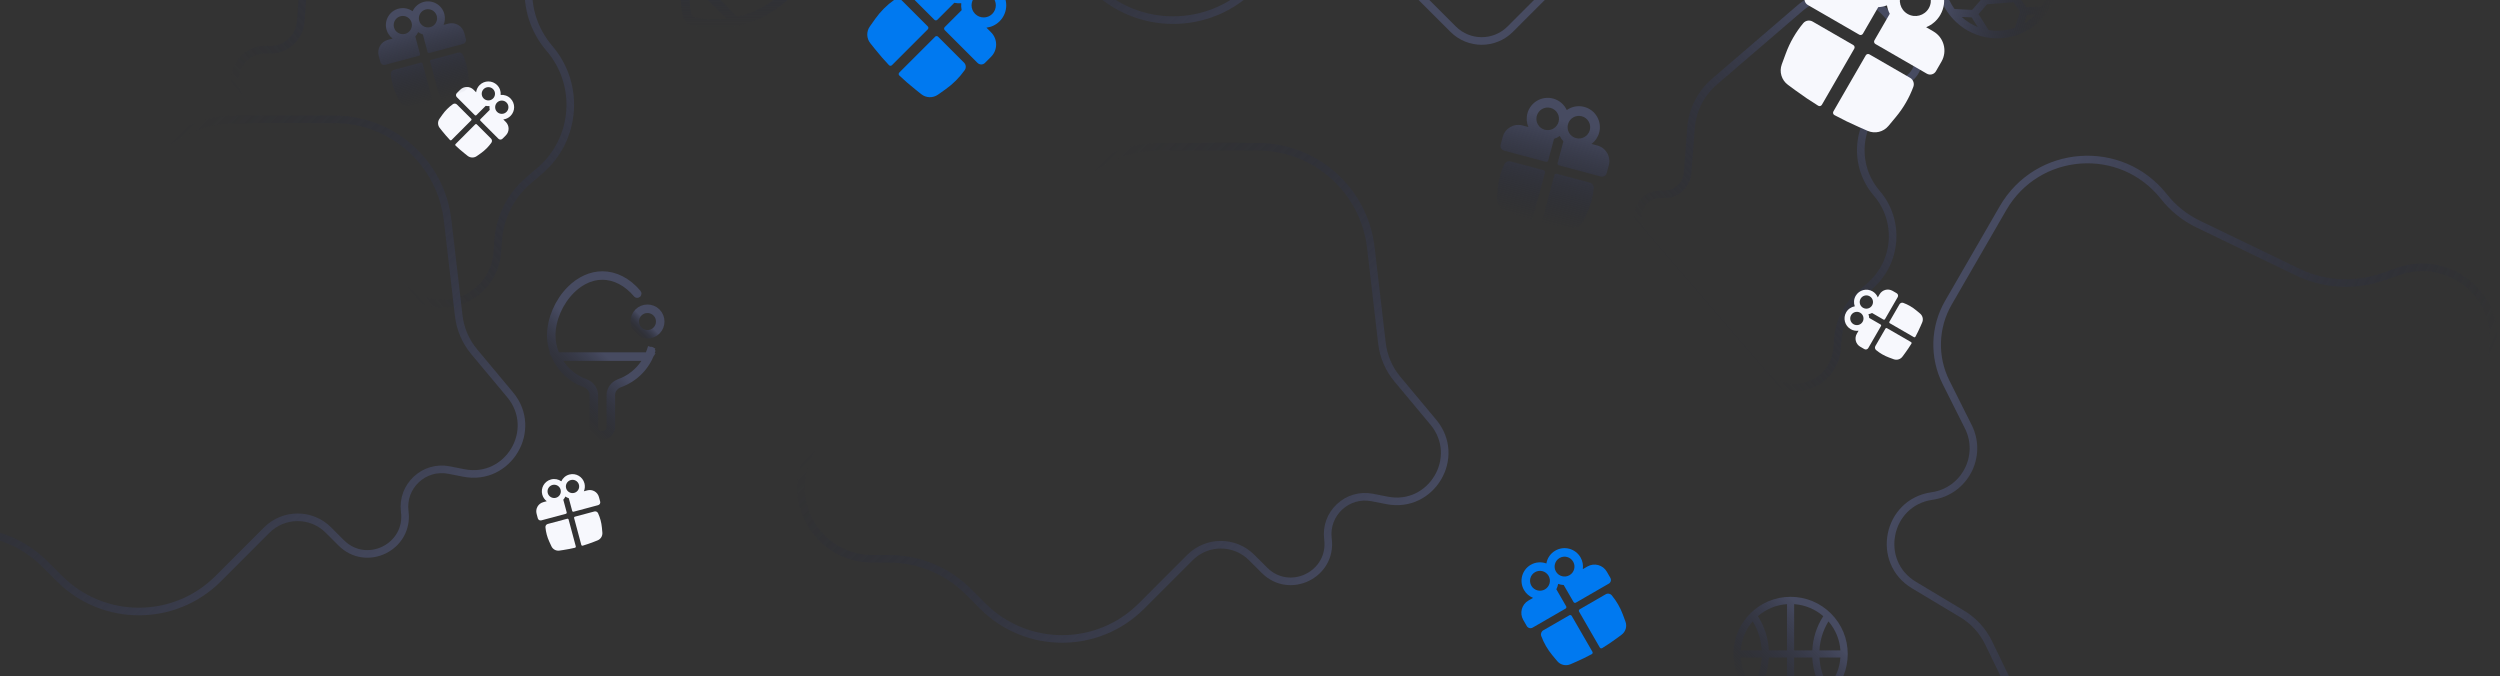 <svg width="329" height="89" viewBox="0 0 329 89" fill="none" xmlns="http://www.w3.org/2000/svg">
<rect x="0" y="0" width="329" height="89" fill="#333333" stroke="none"/>
<g clip-path="url(#clip0_1_8446)">
<path d="M73.512 -9.73L78.08 -13.655C79.797 -15.131 79.993 -17.72 78.517 -19.438L74.175 -24.492C70.301 -29.001 63.505 -29.516 58.996 -25.641L44.233 -12.957C41.861 -10.919 40.397 -8.023 40.16 -4.905L39.575 2.828C39.407 5.049 37.469 6.714 35.248 6.546C31.664 6.274 29.541 10.471 31.884 13.197L52.714 37.44C55.323 40.477 59.899 40.823 62.936 38.214C64.394 36.961 65.295 35.181 65.44 33.263L65.569 31.559C65.797 28.551 67.21 25.756 69.498 23.79L71.076 22.435C75.853 18.33 76.398 11.13 72.294 6.352C68.189 1.575 68.734 -5.626 73.512 -9.73Z" stroke="url(#paint0_linear_1_8446)"/>
<path d="M247.901 13.192L251.376 10.206C252.682 9.084 252.831 7.114 251.709 5.808L248.406 1.964C245.459 -1.466 240.29 -1.857 236.86 1.089L225.632 10.738C223.828 12.287 222.714 14.49 222.534 16.862L222.089 22.744C221.961 24.433 220.487 25.699 218.797 25.571C216.072 25.365 214.457 28.557 216.238 30.631L232.082 49.07C234.067 51.38 237.548 51.643 239.857 49.659C240.966 48.706 241.651 47.351 241.762 45.893L241.86 44.597C242.033 42.309 243.108 40.183 244.849 38.688L246.049 37.657C249.682 34.535 250.097 29.058 246.975 25.424C243.853 21.791 244.268 16.314 247.901 13.192Z" stroke="url(#paint1_linear_1_8446)"/>
<path d="M185.717 -1.678L191.234 3.838C193.308 5.912 196.671 5.912 198.745 3.838L204.848 -2.265C210.293 -7.71 210.293 -16.538 204.848 -21.983L186.942 -39.889C184.129 -42.702 180.313 -44.283 176.335 -44.283L166.178 -44.283C163.292 -44.283 160.953 -46.622 160.953 -49.508C160.953 -54.163 155.325 -56.494 152.033 -53.203L122.758 -23.927C119.091 -20.261 119.091 -14.316 122.758 -10.649C124.519 -8.888 126.907 -7.899 129.397 -7.899H131.611C135.519 -7.899 139.266 -6.346 142.03 -3.583L143.934 -1.678C149.703 4.091 159.057 4.091 164.826 -1.678C170.595 -7.447 179.948 -7.447 185.717 -1.678Z" stroke="url(#paint2_linear_1_8446)"/>
<path d="M43.219 69.754L44.903 71.438C48.225 74.76 53.87 71.982 53.264 67.323C52.83 63.987 55.796 61.209 59.096 61.859L61.035 62.241C66.899 63.396 70.96 56.542 67.132 51.953L62.392 46.273C61.275 44.934 60.573 43.298 60.371 41.566L58.905 28.968C58.025 21.406 51.619 15.703 44.005 15.703L31.061 15.703C27.082 15.703 23.267 17.283 20.454 20.096L-13.348 53.898C-17.014 57.564 -17.014 63.509 -13.348 67.176C-11.587 68.937 -9.198 69.926 -6.708 69.926H-4.494C-0.587 69.926 3.161 71.479 5.924 74.242L7.829 76.147C13.598 81.916 22.952 81.916 28.721 76.147L35.113 69.754C37.352 67.516 40.981 67.516 43.219 69.754Z" stroke="url(#paint3_linear_1_8446)"/>
<path d="M164.716 73.365L166.399 75.048C169.721 78.37 175.366 75.593 174.76 70.933C174.326 67.598 177.292 64.82 180.592 65.47L182.531 65.852C188.395 67.006 192.457 60.153 188.628 55.564L183.888 49.883C182.771 48.544 182.069 46.908 181.867 45.176L180.401 32.579C179.521 25.016 173.115 19.313 165.501 19.313L152.557 19.313C148.579 19.313 144.763 20.893 141.95 23.706L108.149 57.508C104.482 61.175 104.482 67.12 108.149 70.787C109.909 72.547 112.298 73.537 114.788 73.537H117.002C120.909 73.537 124.657 75.089 127.42 77.852L129.325 79.757C135.094 85.526 144.448 85.526 150.217 79.757L156.609 73.365C158.848 71.126 162.477 71.126 164.716 73.365Z" stroke="url(#paint4_linear_1_8446)"/>
<path d="M263.592 27.403L256.408 39.839C254.549 43.056 254.433 46.993 256.099 50.314L259.028 56.152C260.973 60.027 258.544 64.667 254.252 65.277C248.335 66.118 246.758 73.928 251.885 76.999L258.232 80.801C259.728 81.697 260.93 83.01 261.691 84.579L267.226 95.99C270.548 102.84 278.476 106.115 285.664 103.606L297.886 99.342C301.642 98.031 304.723 95.282 306.453 91.699L327.23 48.648C329.484 43.978 327.526 38.365 322.855 36.111C320.613 35.028 318.032 34.881 315.681 35.702L313.59 36.431C309.901 37.718 305.851 37.488 302.332 35.789L289.265 29.483C287.512 28.637 285.975 27.403 284.77 25.875C279.154 18.757 268.127 19.552 263.592 27.403Z" stroke="url(#paint5_linear_1_8446)"/>
<g clip-path="url(#clip1_1_8446)">
<path d="M107.846 -13.27C107.704 -13.93 107.163 -14.464 106.5 -14.599C104.57 -14.988 102.624 -14.945 100.761 -14.548C100.732 -14.541 100.703 -14.54 100.675 -14.528C98.075 -13.958 95.647 -12.679 93.703 -10.733C91.758 -8.788 90.479 -6.358 89.908 -3.759C89.897 -3.731 89.894 -3.701 89.887 -3.672C89.491 -1.808 89.448 0.138 89.836 2.067C89.97 2.73 90.504 3.271 91.167 3.412C92.151 3.622 93.14 3.726 94.121 3.726C97.804 3.726 101.365 2.276 104.037 -0.396C105.982 -2.341 107.255 -4.764 107.816 -7.357C107.853 -7.437 107.874 -7.521 107.874 -7.608C108.238 -9.449 108.252 -11.368 107.846 -13.27ZM91.409 2.275C91.197 2.229 91.019 2.05 90.976 1.838C90.696 0.448 90.672 -0.949 90.839 -2.313L95.605 2.455C94.225 2.615 92.811 2.576 91.409 2.275ZM103.216 -1.218C101.476 0.523 99.317 1.676 97.005 2.211L91.089 -3.706C91.634 -6.019 92.789 -8.175 94.525 -9.911C96.26 -11.645 98.411 -12.81 100.718 -13.355L106.641 -7.431C106.106 -5.118 104.956 -2.959 103.216 -1.218ZM106.885 -8.831L102.109 -13.608C102.635 -13.673 103.163 -13.717 103.696 -13.717C104.55 -13.717 105.412 -13.632 106.269 -13.46C106.483 -13.417 106.663 -13.239 106.708 -13.027C107.007 -11.623 107.047 -10.211 106.885 -8.831Z" fill="url(#paint6_linear_1_8446)"/>
</g>
<g clip-path="url(#clip2_1_8446)">
<path d="M243.162 86.063C243.162 84.054 242.38 82.165 240.959 80.744C239.538 79.324 237.65 78.541 235.64 78.541C233.631 78.542 231.742 79.325 230.321 80.746C228.9 82.167 228.117 84.056 228.117 86.065C228.116 88.075 228.899 89.963 230.319 91.384C231.74 92.805 233.629 93.587 235.638 93.587C237.648 93.587 239.537 92.804 240.958 91.383C242.379 89.962 243.162 88.073 243.162 86.063ZM240.624 90.354C239.917 89.195 239.512 87.897 239.436 86.534L242.198 86.534C242.099 87.951 241.552 89.278 240.624 90.354ZM242.199 85.593L239.437 85.594C239.513 84.231 239.918 82.932 240.625 81.773C241.553 82.849 242.1 84.175 242.199 85.593ZM239.941 81.09C239.07 82.442 238.578 83.981 238.496 85.594L236.109 85.594L236.11 79.505C237.533 79.604 238.864 80.155 239.941 81.09ZM235.17 79.505L235.169 85.594L232.782 85.594C232.701 83.981 232.21 82.444 231.339 81.091C232.415 80.156 233.747 79.605 235.17 79.505ZM230.655 81.774C231.361 82.932 231.766 84.231 231.842 85.595L229.08 85.595C229.18 84.177 229.727 82.85 230.655 81.774ZM229.08 86.535L231.842 86.535C231.766 87.898 231.361 89.196 230.654 90.355C229.726 89.28 229.179 87.953 229.08 86.535ZM231.337 91.039C232.209 89.686 232.701 88.148 232.782 86.535L235.169 86.534L235.168 92.624C233.746 92.524 232.414 91.974 231.337 91.039ZM236.109 92.623L236.109 86.534L238.496 86.534C238.577 88.147 239.068 89.685 239.94 91.038C238.863 91.972 237.531 92.523 236.109 92.623Z" fill="url(#paint7_linear_1_8446)"/>
</g>
<path d="M255.152 -4.981C254.912 -4.087 254.844 -3.189 254.912 -2.315C254.912 -2.31 254.912 -2.306 254.913 -2.301C255.038 -0.719 255.634 0.775 256.596 2.001C256.598 2.002 256.599 2.004 256.601 2.007C257.628 3.312 259.062 4.315 260.786 4.777C265.029 5.914 269.406 3.386 270.543 -0.857C271.68 -5.1 269.153 -9.478 264.91 -10.614C260.666 -11.751 256.289 -9.224 255.152 -4.981ZM261.378 -9.727C262.174 -9.9 263.008 -9.936 263.849 -9.814L262.536 -9.131L261.378 -9.727ZM260.043 -9.294L262.093 -8.238L262.428 -6.531L259.661 -4.296L257.784 -4.799L257.25 -7.063C257.977 -8.044 258.943 -8.809 260.043 -9.294ZM262.998 -5.711L265.677 -3.859L264.828 -0.691L261.587 -0.442L260.372 -3.591L262.998 -5.711ZM256.114 -4.723C256.217 -5.109 256.357 -5.473 256.518 -5.825L256.821 -4.544L255.915 -3.586C255.953 -3.964 256.012 -4.344 256.114 -4.723ZM255.926 -2.146L257.524 -3.839L259.403 -3.335L260.683 -0.018L259.535 1.3L257.22 1.185C256.513 0.214 256.062 -0.933 255.926 -2.146ZM258.156 2.229L259.473 2.294L260.273 3.555C259.475 3.239 258.763 2.784 258.156 2.229ZM265.164 3.652C264.081 4.035 262.897 4.156 261.706 3.958L260.374 1.855L261.498 0.564L264.975 0.297L265.855 1.544L265.164 3.652ZM266.403 3.07L266.771 1.948L267.889 1.893C267.448 2.353 266.946 2.747 266.403 3.07ZM269.811 -2.891C269.809 -2.304 269.74 -1.708 269.581 -1.114C269.389 -0.397 269.089 0.263 268.706 0.856L266.659 0.956L265.759 -0.318L266.67 -3.717L268.047 -4.364L269.811 -2.891ZM269.671 -4.305L268.637 -5.168L268.735 -6.63C269.182 -5.921 269.502 -5.134 269.671 -4.305ZM267.647 -5.277L266.296 -4.641L263.424 -6.625L263.096 -8.298L265.297 -9.444C266.273 -9.079 267.121 -8.506 267.816 -7.796L267.647 -5.277Z" fill="url(#paint8_linear_1_8446)"/>
<g clip-path="url(#clip3_1_8446)">
<path d="M85.686 46.137L85.684 46.136C85.653 46.126 85.619 46.143 85.609 46.175L85.133 46.021L85.609 46.174C85.575 46.279 85.528 46.393 85.493 46.479C85.481 46.507 85.471 46.533 85.462 46.554L85.337 46.869L84.998 46.869L73.546 46.871L73.206 46.871L73.081 46.556C72.784 45.807 72.601 44.996 72.602 44.145L72.602 44.144C72.611 42.027 73.593 39.756 75.16 38.19C75.986 37.363 77.395 36.322 79.269 36.322C80.946 36.314 82.553 37.186 83.815 38.675L83.82 38.682L83.825 38.688C83.829 38.693 83.832 38.695 83.835 38.697C83.839 38.699 83.844 38.7 83.851 38.701C83.865 38.702 83.883 38.697 83.898 38.684L83.899 38.683C83.925 38.661 83.928 38.623 83.907 38.599L83.906 38.598C82.576 37.019 80.921 36.194 79.269 36.202L79.267 36.202C77.811 36.203 76.318 36.861 75.075 38.105C73.483 39.697 72.492 42.021 72.483 44.145C72.483 45.099 72.704 46.021 73.085 46.871L73.1 46.903L73.109 46.937C73.113 46.95 73.115 46.956 73.117 46.959L73.125 46.974L73.134 46.993C73.885 48.583 75.239 49.863 76.966 50.48C77.622 50.708 78.089 51.315 78.088 52.015V52.015L78.081 56.174L78.081 56.174C78.08 56.487 78.202 56.783 78.428 57.009C78.654 57.235 78.95 57.357 79.263 57.357L79.264 57.357C79.916 57.356 80.448 56.824 80.448 56.172C80.448 56.172 80.448 56.171 80.448 56.171L80.443 52.016C80.442 51.314 80.912 50.709 81.569 50.479C83.536 49.774 85.089 48.177 85.724 46.212L85.686 46.137ZM85.686 46.137C85.699 46.141 85.711 46.151 85.72 46.167M85.686 46.137L85.72 46.167M85.72 46.167C85.728 46.182 85.729 46.198 85.724 46.212L85.72 46.167ZM79.264 57.237H79.265C79.849 57.237 80.328 56.754 80.33 56.172L80.33 56.17L80.323 52.014C80.323 52.014 80.323 52.014 80.323 52.013C80.323 51.287 80.799 50.619 81.528 50.364L81.531 50.362C82.897 49.874 84.048 48.943 84.831 47.764L85.347 46.987L84.414 46.987L74.124 46.989L73.195 46.989L73.707 47.764C74.48 48.934 75.616 49.87 77.005 50.365L77.005 50.365L77.008 50.367C77.735 50.621 78.21 51.289 78.209 52.014C78.209 52.014 78.209 52.014 78.209 52.014L78.201 56.173L78.201 56.174C78.201 56.748 78.691 57.236 79.264 57.237Z" stroke="url(#paint9_linear_1_8446)"/>
<path d="M83.976 41.082C84.655 40.404 85.759 40.404 86.438 41.082C87.116 41.761 87.116 42.865 86.438 43.544C85.759 44.222 84.655 44.222 83.976 43.544C83.298 42.865 83.298 41.761 83.976 41.082ZM84.061 41.167C83.43 41.799 83.429 42.826 84.061 43.459C84.694 44.092 85.721 44.09 86.353 43.459C86.984 42.827 86.986 41.8 86.353 41.167C85.72 40.535 84.693 40.536 84.061 41.167Z" stroke="url(#paint10_linear_1_8446)"/>
</g>
<path fill-rule="evenodd" clip-rule="evenodd" d="M243.724 -4.745C244.771 -6.559 247.09 -7.18 248.903 -6.133C249.919 -5.547 250.56 -4.562 250.745 -3.49C251.765 -3.866 252.939 -3.803 253.955 -3.217C255.768 -2.17 256.39 0.149 255.343 1.963C254.903 2.725 254.238 3.277 253.481 3.582L254.429 4.129C255.824 4.935 256.302 6.719 255.496 8.114L254.767 9.377C254.525 9.795 253.99 9.939 253.572 9.697L246.802 5.789C246.635 5.692 246.578 5.478 246.674 5.31L248.693 1.814C248.513 1.466 248.388 1.092 248.322 0.707C247.955 0.842 247.569 0.921 247.178 0.939L245.159 4.435C245.062 4.603 244.848 4.66 244.681 4.564L237.911 0.655C237.493 0.414 237.349 -0.122 237.591 -0.54L238.32 -1.803C239.126 -3.198 240.909 -3.676 242.304 -2.871L243.252 -2.323C243.138 -3.132 243.284 -3.983 243.724 -4.745ZM248.775 -1.829C249.339 -2.805 249.005 -4.054 248.028 -4.618C247.052 -5.182 245.803 -4.847 245.239 -3.87C244.675 -2.894 245.01 -1.645 245.986 -1.081C246.963 -0.518 248.212 -0.852 248.775 -1.829ZM250.291 -0.954C249.727 0.023 250.062 1.271 251.038 1.835C252.015 2.399 253.263 2.064 253.827 1.088C254.391 0.111 254.056 -1.137 253.08 -1.701C252.103 -2.265 250.855 -1.93 250.291 -0.954Z" fill="#F7F8FD"/>
<path d="M244.021 6.406C244.118 6.238 244.061 6.024 243.893 5.928L238.537 2.835C238.127 2.599 237.607 2.692 237.304 3.056C236.324 4.236 235.552 5.573 235.02 7.012L234.483 8.466C234.121 9.444 234.451 10.544 235.291 11.163L236.298 11.904C237.263 12.615 238.256 13.285 239.275 13.913C239.442 14.016 239.66 13.959 239.758 13.79L244.021 6.406Z" fill="#F7F8FD"/>
<path d="M241.409 15.145C241.236 15.052 241.176 14.834 241.274 14.665L245.537 7.281C245.633 7.113 245.847 7.056 246.015 7.153L251.371 10.245C251.781 10.481 251.96 10.979 251.796 11.423C251.265 12.862 250.492 14.2 249.512 15.379L248.522 16.571C247.855 17.373 246.738 17.638 245.782 17.22L244.637 16.719C243.539 16.239 242.462 15.713 241.409 15.145Z" fill="#F7F8FD"/>
<path fill-rule="evenodd" clip-rule="evenodd" d="M243.551 43.318C242.775 42.869 242.508 41.876 242.957 41.099C243.208 40.664 243.63 40.389 244.089 40.31C243.928 39.873 243.955 39.37 244.206 38.935C244.655 38.158 245.648 37.892 246.425 38.341C246.751 38.529 246.988 38.814 247.119 39.138L247.353 38.732C247.698 38.135 248.462 37.93 249.06 38.275L249.601 38.587C249.78 38.691 249.841 38.92 249.738 39.099L248.064 41.999C248.022 42.071 247.931 42.095 247.859 42.054L246.361 41.189C246.212 41.266 246.052 41.32 245.887 41.348C245.945 41.505 245.979 41.67 245.986 41.838L247.484 42.703C247.556 42.744 247.58 42.836 247.539 42.908L245.865 45.807C245.761 45.987 245.532 46.048 245.353 45.945L244.812 45.632C244.214 45.287 244.01 44.523 244.355 43.926L244.589 43.52C244.243 43.569 243.878 43.506 243.551 43.318ZM244.801 41.154C244.383 40.912 243.848 41.056 243.606 41.474C243.365 41.892 243.508 42.427 243.926 42.669C244.345 42.91 244.879 42.767 245.121 42.349C245.362 41.93 245.219 41.395 244.801 41.154ZM245.176 40.505C245.594 40.746 246.129 40.603 246.37 40.184C246.612 39.766 246.468 39.231 246.05 38.99C245.632 38.748 245.097 38.892 244.856 39.31C244.614 39.728 244.757 40.263 245.176 40.505Z" fill="#F7F8FD"/>
<path d="M248.328 43.19C248.256 43.149 248.165 43.173 248.123 43.245L246.799 45.539C246.697 45.715 246.737 45.938 246.893 46.068C247.398 46.487 247.972 46.818 248.588 47.046L249.21 47.276C249.63 47.431 250.101 47.29 250.366 46.93L250.683 46.499C250.988 46.085 251.275 45.66 251.544 45.223C251.588 45.152 251.564 45.058 251.491 45.016L248.328 43.19Z" fill="#F7F8FD"/>
<path d="M252.072 44.309C252.032 44.383 251.939 44.409 251.866 44.367L248.703 42.541C248.631 42.5 248.607 42.408 248.648 42.336L249.973 40.042C250.074 39.867 250.287 39.789 250.477 39.86C251.094 40.087 251.667 40.418 252.172 40.838L252.682 41.262C253.026 41.548 253.139 42.026 252.96 42.436L252.746 42.927C252.54 43.397 252.315 43.858 252.072 44.309Z" fill="#F7F8FD"/>
<path fill-rule="evenodd" clip-rule="evenodd" d="M63.12 11.193C63.755 10.559 64.783 10.559 65.417 11.193C65.773 11.548 65.929 12.027 65.886 12.491C66.35 12.448 66.829 12.605 67.184 12.96C67.819 13.594 67.819 14.623 67.184 15.257C66.918 15.524 66.582 15.678 66.234 15.72L66.566 16.052C67.054 16.54 67.054 17.331 66.566 17.819L66.124 18.261C65.978 18.407 65.74 18.407 65.594 18.261L63.227 15.893C63.168 15.834 63.168 15.739 63.227 15.681L64.45 14.458C64.413 14.294 64.403 14.126 64.418 13.959C64.252 13.974 64.083 13.964 63.919 13.928L62.696 15.151C62.638 15.21 62.543 15.21 62.484 15.151L60.117 12.783C59.971 12.637 59.971 12.4 60.117 12.253L60.559 11.812C61.047 11.324 61.837 11.324 62.325 11.812L62.657 12.143C62.699 11.796 62.854 11.46 63.12 11.193ZM64.887 12.96C65.229 12.618 65.229 12.065 64.887 11.723C64.546 11.382 63.992 11.382 63.651 11.723C63.309 12.065 63.309 12.618 63.651 12.96C63.992 13.302 64.546 13.302 64.887 12.96ZM65.417 13.49C65.076 13.832 65.076 14.385 65.417 14.727C65.759 15.068 66.313 15.068 66.654 14.727C66.996 14.385 66.996 13.832 66.654 13.49C66.313 13.149 65.759 13.149 65.417 13.49Z" fill="#F7F8FD"/>
<path d="M62.007 15.84C62.066 15.781 62.066 15.687 62.007 15.628L60.134 13.755C59.991 13.611 59.765 13.592 59.599 13.709C59.063 14.089 58.595 14.557 58.216 15.093L57.833 15.635C57.574 16 57.589 16.491 57.868 16.84L58.202 17.259C58.523 17.66 58.859 18.047 59.211 18.42C59.269 18.481 59.365 18.482 59.425 18.422L62.007 15.84Z" fill="#F7F8FD"/>
<path d="M59.958 19.166C59.897 19.108 59.896 19.012 59.955 18.953L62.537 16.37C62.596 16.311 62.691 16.311 62.749 16.37L64.623 18.243C64.766 18.387 64.785 18.612 64.668 18.778C64.289 19.314 63.821 19.782 63.284 20.162L62.743 20.545C62.378 20.803 61.886 20.789 61.537 20.51L61.119 20.175C60.718 19.855 60.33 19.518 59.958 19.166Z" fill="#F7F8FD"/>
<path fill-rule="evenodd" clip-rule="evenodd" d="M71.361 65.085C71.129 64.218 71.643 63.328 72.51 63.096C72.995 62.966 73.488 63.07 73.868 63.339C74.063 62.915 74.438 62.579 74.923 62.449C75.79 62.217 76.68 62.731 76.912 63.597C77.01 63.962 76.976 64.33 76.839 64.652L77.292 64.531C77.958 64.352 78.643 64.747 78.822 65.414L78.984 66.017C79.037 66.217 78.918 66.423 78.719 66.476L75.484 67.343C75.404 67.364 75.322 67.317 75.301 67.237L74.853 65.566C74.693 65.515 74.542 65.44 74.405 65.344C74.335 65.496 74.242 65.636 74.129 65.76L74.577 67.431C74.598 67.511 74.551 67.593 74.471 67.615L71.237 68.481C71.037 68.535 70.831 68.416 70.777 68.216L70.616 67.613C70.437 66.946 70.833 66.261 71.499 66.083L71.952 65.961C71.673 65.751 71.459 65.449 71.361 65.085ZM73.775 64.438C73.65 63.971 73.17 63.695 72.704 63.82C72.237 63.945 71.96 64.424 72.085 64.891C72.21 65.357 72.69 65.634 73.156 65.509C73.623 65.384 73.9 64.905 73.775 64.438ZM74.499 64.244C74.624 64.711 75.103 64.987 75.57 64.862C76.037 64.737 76.313 64.258 76.188 63.791C76.063 63.325 75.584 63.048 75.117 63.173C74.651 63.298 74.374 63.778 74.499 64.244Z" fill="#F7F8FD"/>
<path d="M74.829 68.372C74.808 68.292 74.725 68.245 74.645 68.266L72.086 68.952C71.891 69.004 71.761 69.19 71.78 69.392C71.84 70.046 72.011 70.686 72.286 71.282L72.564 71.885C72.751 72.291 73.184 72.525 73.625 72.457L74.155 72.377C74.662 72.3 75.166 72.202 75.665 72.084C75.747 72.064 75.796 71.981 75.774 71.9L74.829 68.372Z" fill="#F7F8FD"/>
<path d="M76.685 71.811C76.604 71.835 76.52 71.787 76.498 71.706L75.553 68.178C75.531 68.098 75.579 68.016 75.659 67.995L78.218 67.309C78.414 67.257 78.619 67.353 78.704 67.537C78.978 68.134 79.15 68.773 79.21 69.427L79.271 70.088C79.312 70.533 79.054 70.951 78.638 71.114L78.139 71.31C77.661 71.497 77.176 71.664 76.685 71.811Z" fill="#F7F8FD"/>
<path fill-rule="evenodd" clip-rule="evenodd" d="M124.129 -4.628C125.287 -5.787 127.166 -5.787 128.325 -4.628C128.973 -3.979 129.259 -3.104 129.181 -2.257C130.029 -2.335 130.903 -2.049 131.552 -1.4C132.711 -0.242 132.711 1.637 131.552 2.795C131.065 3.282 130.451 3.565 129.817 3.642L130.422 4.248C131.314 5.139 131.314 6.584 130.422 7.476L129.616 8.282C129.348 8.55 128.915 8.55 128.647 8.282L124.322 3.957C124.215 3.85 124.215 3.677 124.322 3.57L126.556 1.336C126.491 1.036 126.472 0.729 126.5 0.424C126.195 0.452 125.888 0.433 125.588 0.368L123.354 2.602C123.247 2.709 123.074 2.709 122.967 2.602L118.642 -1.723C118.374 -1.991 118.374 -2.424 118.642 -2.691L119.449 -3.498C120.34 -4.39 121.785 -4.39 122.676 -3.498L123.282 -2.893C123.359 -3.527 123.642 -4.141 124.129 -4.628ZM127.356 -1.4C127.98 -2.024 127.98 -3.036 127.356 -3.66C126.732 -4.284 125.721 -4.284 125.097 -3.66C124.473 -3.036 124.473 -2.024 125.097 -1.4C125.721 -0.777 126.732 -0.777 127.356 -1.4ZM128.325 -0.432C127.701 0.192 127.701 1.203 128.325 1.827C128.948 2.451 129.96 2.451 130.584 1.827C131.208 1.203 131.208 0.192 130.584 -0.432C129.96 -1.056 128.948 -1.056 128.325 -0.432Z" fill="#0079F0"/>
<path d="M122.095 3.861C122.202 3.754 122.202 3.58 122.095 3.473L118.673 0.051C118.412 -0.21 117.999 -0.246 117.697 -0.032C116.717 0.661 115.862 1.516 115.169 2.496L114.469 3.486C113.997 4.152 114.024 5.05 114.533 5.688L115.144 6.452C115.729 7.185 116.344 7.893 116.987 8.573C117.093 8.685 117.269 8.687 117.378 8.578L122.095 3.861Z" fill="#0079F0"/>
<path d="M118.351 9.937C118.239 9.831 118.238 9.655 118.346 9.546L123.064 4.829C123.17 4.722 123.344 4.722 123.451 4.829L126.873 8.251C127.135 8.513 127.17 8.925 126.956 9.227C126.263 10.207 125.408 11.062 124.428 11.755L123.438 12.455C122.772 12.927 121.874 12.9 121.236 12.391L120.472 11.78C119.739 11.195 119.031 10.58 118.351 9.937Z" fill="#0079F0"/>
<path fill-rule="evenodd" clip-rule="evenodd" d="M200.558 77.644C199.887 76.483 200.285 74.999 201.446 74.328C202.097 73.953 202.848 73.913 203.502 74.154C203.619 73.467 204.03 72.837 204.681 72.461C205.842 71.791 207.326 72.189 207.997 73.35C208.278 73.838 208.371 74.383 208.298 74.9L208.905 74.55C209.798 74.034 210.94 74.34 211.456 75.234L211.923 76.042C212.078 76.31 211.986 76.653 211.718 76.807L207.384 79.309C207.277 79.371 207.14 79.335 207.078 79.228L205.785 76.989C205.535 76.977 205.287 76.927 205.053 76.84C205.01 77.087 204.93 77.326 204.815 77.549L206.107 79.788C206.169 79.895 206.133 80.032 206.025 80.094L201.692 82.596C201.424 82.751 201.081 82.659 200.926 82.391L200.46 81.582C199.944 80.689 200.25 79.547 201.143 79.031L201.75 78.681C201.265 78.486 200.839 78.132 200.558 77.644ZM203.792 75.777C203.431 75.152 202.632 74.938 202.006 75.299C201.381 75.66 201.167 76.459 201.528 77.084C201.889 77.71 202.688 77.924 203.314 77.563C203.939 77.202 204.153 76.402 203.792 75.777ZM204.762 75.217C205.123 75.842 205.923 76.056 206.548 75.695C207.173 75.335 207.387 74.535 207.026 73.91C206.665 73.285 205.866 73.07 205.241 73.431C204.616 73.792 204.401 74.592 204.762 75.217Z" fill="#0079F0"/>
<path d="M206.836 81.049C206.774 80.942 206.637 80.905 206.53 80.967L203.101 82.947C202.838 83.098 202.723 83.417 202.828 83.701C203.169 84.622 203.663 85.479 204.291 86.234L204.925 86.997C205.351 87.511 206.067 87.68 206.679 87.412L207.412 87.092C208.115 86.784 208.804 86.448 209.479 86.084C209.589 86.024 209.628 85.885 209.565 85.776L206.836 81.049Z" fill="#0079F0"/>
<path d="M210.845 85.295C210.738 85.361 210.598 85.325 210.535 85.216L207.806 80.489C207.744 80.382 207.781 80.245 207.888 80.183L211.317 78.203C211.579 78.052 211.913 78.111 212.106 78.344C212.734 79.1 213.229 79.956 213.569 80.877L213.913 81.808C214.144 82.434 213.933 83.138 213.395 83.534L212.751 84.009C212.133 84.464 211.497 84.893 210.845 85.295Z" fill="#0079F0"/>
<path fill-rule="evenodd" clip-rule="evenodd" d="M201.008 14.923C201.403 13.45 202.918 12.575 204.391 12.97C205.217 13.191 205.854 13.764 206.186 14.483C206.833 14.026 207.672 13.849 208.497 14.07C209.971 14.465 210.845 15.98 210.451 17.454C210.285 18.073 209.921 18.587 209.446 18.944L210.216 19.151C211.35 19.455 212.022 20.62 211.719 21.754L211.444 22.78C211.352 23.12 211.003 23.322 210.663 23.231L205.161 21.757C205.025 21.72 204.944 21.58 204.981 21.444L205.742 18.603C205.55 18.392 205.391 18.152 205.272 17.894C205.04 18.058 204.783 18.186 204.511 18.273L203.749 21.114C203.713 21.25 203.573 21.331 203.437 21.295L197.936 19.821C197.595 19.73 197.394 19.38 197.485 19.04L197.76 18.013C198.064 16.88 199.229 16.207 200.363 16.511L201.133 16.717C200.9 16.169 200.842 15.543 201.008 14.923ZM205.113 16.023C205.326 15.23 204.855 14.414 204.061 14.201C203.268 13.989 202.452 14.46 202.24 15.253C202.027 16.047 202.498 16.863 203.291 17.075C204.085 17.288 204.901 16.817 205.113 16.023ZM206.345 16.354C206.132 17.147 206.603 17.963 207.397 18.175C208.191 18.388 209.006 17.917 209.219 17.124C209.432 16.33 208.961 15.514 208.167 15.302C207.373 15.089 206.558 15.56 206.345 16.354Z" fill="url(#paint11_linear_1_8446)"/>
<path d="M203.32 22.715C203.357 22.579 203.276 22.44 203.14 22.403L198.787 21.237C198.454 21.148 198.105 21.311 197.961 21.625C197.494 22.64 197.202 23.727 197.099 24.84L196.996 25.964C196.926 26.721 197.365 27.433 198.073 27.71L198.921 28.042C199.734 28.36 200.56 28.645 201.395 28.894C201.532 28.935 201.675 28.854 201.712 28.716L203.32 22.715Z" fill="url(#paint12_linear_1_8446)"/>
<path d="M203.13 29.359C202.991 29.326 202.907 29.184 202.944 29.046L204.552 23.046C204.588 22.91 204.728 22.829 204.864 22.865L209.217 24.032C209.55 24.121 209.77 24.437 209.739 24.78C209.636 25.893 209.345 26.98 208.877 27.996L208.405 29.021C208.087 29.712 207.351 30.109 206.599 29.995L205.698 29.858C204.835 29.727 203.978 29.561 203.13 29.359Z" fill="url(#paint13_linear_1_8446)"/>
<path fill-rule="evenodd" clip-rule="evenodd" d="M50.858 3.873C50.539 2.685 51.244 1.463 52.433 1.144C53.099 0.966 53.775 1.109 54.297 1.477C54.565 0.897 55.079 0.435 55.745 0.257C56.933 -0.062 58.155 0.644 58.474 1.833C58.608 2.332 58.561 2.837 58.373 3.279L58.994 3.113C59.909 2.868 60.849 3.41 61.094 4.325L61.316 5.153C61.389 5.427 61.226 5.709 60.952 5.782L56.515 6.971C56.405 7.001 56.292 6.936 56.263 6.826L55.648 4.534C55.429 4.464 55.222 4.361 55.034 4.228C54.938 4.437 54.81 4.63 54.655 4.8L55.269 7.092C55.299 7.202 55.233 7.315 55.124 7.344L50.686 8.533C50.412 8.607 50.13 8.444 50.057 8.169L49.835 7.342C49.59 6.427 50.132 5.487 51.047 5.242L51.668 5.076C51.285 4.787 50.991 4.373 50.858 3.873ZM54.169 2.986C53.997 2.346 53.34 1.966 52.699 2.138C52.059 2.309 51.679 2.967 51.851 3.607C52.023 4.247 52.68 4.627 53.321 4.456C53.961 4.284 54.34 3.626 54.169 2.986ZM55.162 2.72C55.334 3.36 55.992 3.74 56.632 3.568C57.272 3.397 57.652 2.739 57.48 2.099C57.309 1.459 56.651 1.079 56.011 1.25C55.371 1.422 54.991 2.08 55.162 2.72Z" fill="url(#paint14_linear_1_8446)"/>
<path d="M55.615 8.384C55.586 8.274 55.473 8.209 55.363 8.238L51.852 9.179C51.584 9.251 51.406 9.506 51.432 9.783C51.515 10.681 51.75 11.558 52.127 12.376L52.508 13.204C52.764 13.76 53.358 14.081 53.964 13.989L54.691 13.879C55.387 13.773 56.078 13.639 56.763 13.476C56.875 13.449 56.942 13.335 56.912 13.224L55.615 8.384Z" fill="url(#paint15_linear_1_8446)"/>
<path d="M58.161 13.101C58.051 13.134 57.935 13.069 57.906 12.958L56.609 8.117C56.579 8.008 56.644 7.895 56.754 7.866L60.265 6.925C60.534 6.853 60.815 6.985 60.931 7.238C61.308 8.056 61.543 8.933 61.626 9.831L61.71 10.738C61.766 11.348 61.412 11.922 60.841 12.146L60.157 12.414C59.501 12.671 58.835 12.9 58.161 13.101Z" fill="url(#paint16_linear_1_8446)"/>
</g>
<defs>
<linearGradient id="paint0_linear_1_8446" x1="83.779" y1="-13.315" x2="40.819" y2="23.597" gradientUnits="userSpaceOnUse">
<stop offset="0.148" stop-color="#474B61"/>
<stop offset="1" stop-color="#1F2235" stop-opacity="0"/>
</linearGradient>
<linearGradient id="paint1_linear_1_8446" x1="255.711" y1="10.465" x2="223.035" y2="38.541" gradientUnits="userSpaceOnUse">
<stop offset="0.148" stop-color="#474B61"/>
<stop offset="1" stop-color="#1F2235" stop-opacity="0"/>
</linearGradient>
<linearGradient id="paint2_linear_1_8446" x1="191.351" y1="11.232" x2="139.475" y2="-40.644" gradientUnits="userSpaceOnUse">
<stop offset="0.148" stop-color="#474B61"/>
<stop offset="1" stop-color="#1F2235" stop-opacity="0"/>
</linearGradient>
<linearGradient id="paint3_linear_1_8446" x1="55.245" y1="89.057" x2="3.368" y2="37.181" gradientUnits="userSpaceOnUse">
<stop offset="0.148" stop-color="#474B61"/>
<stop offset="1" stop-color="#1F2235" stop-opacity="0"/>
</linearGradient>
<linearGradient id="paint4_linear_1_8446" x1="176.741" y1="92.668" x2="124.865" y2="40.791" gradientUnits="userSpaceOnUse">
<stop offset="0.148" stop-color="#474B61"/>
<stop offset="1" stop-color="#1F2235" stop-opacity="0"/>
</linearGradient>
<linearGradient id="paint5_linear_1_8446" x1="250.884" y1="38.05" x2="316.955" y2="69.939" gradientUnits="userSpaceOnUse">
<stop offset="0.148" stop-color="#474B61"/>
<stop offset="1" stop-color="#1F2235" stop-opacity="0"/>
</linearGradient>
<linearGradient id="paint6_linear_1_8446" x1="98.858" y1="-14.869" x2="98.858" y2="3.726" gradientUnits="userSpaceOnUse">
<stop offset="0.148" stop-color="#474B61"/>
<stop offset="1" stop-color="#1F2235" stop-opacity="0"/>
</linearGradient>
<linearGradient id="paint7_linear_1_8446" x1="240.959" y1="80.744" x2="230.319" y2="91.384" gradientUnits="userSpaceOnUse">
<stop offset="0.148" stop-color="#474B61"/>
<stop offset="1" stop-color="#1F2235" stop-opacity="0"/>
</linearGradient>
<linearGradient id="paint8_linear_1_8446" x1="255.152" y1="-4.981" x2="270.543" y2="-0.857" gradientUnits="userSpaceOnUse">
<stop offset="0.148" stop-color="#474B61"/>
<stop offset="1" stop-color="#1F2235" stop-opacity="0"/>
</linearGradient>
<linearGradient id="paint9_linear_1_8446" x1="85.602" y1="39.543" x2="72.928" y2="52.216" gradientUnits="userSpaceOnUse">
<stop offset="0.521" stop-color="#474B61"/>
<stop offset="1" stop-color="#1F2235" stop-opacity="0"/>
</linearGradient>
<linearGradient id="paint10_linear_1_8446" x1="86.791" y1="40.729" x2="83.623" y2="43.897" gradientUnits="userSpaceOnUse">
<stop offset="0.521" stop-color="#474B61"/>
<stop offset="1" stop-color="#1F2235" stop-opacity="0"/>
</linearGradient>
<linearGradient id="paint11_linear_1_8446" x1="206.444" y1="13.52" x2="202.262" y2="29.127" gradientUnits="userSpaceOnUse">
<stop offset="0.148" stop-color="#474B61"/>
<stop offset="1" stop-color="#1F2235" stop-opacity="0"/>
</linearGradient>
<linearGradient id="paint12_linear_1_8446" x1="206.444" y1="13.52" x2="202.262" y2="29.127" gradientUnits="userSpaceOnUse">
<stop offset="0.148" stop-color="#474B61"/>
<stop offset="1" stop-color="#1F2235" stop-opacity="0"/>
</linearGradient>
<linearGradient id="paint13_linear_1_8446" x1="206.444" y1="13.52" x2="202.262" y2="29.127" gradientUnits="userSpaceOnUse">
<stop offset="0.148" stop-color="#474B61"/>
<stop offset="1" stop-color="#1F2235" stop-opacity="0"/>
</linearGradient>
<linearGradient id="paint14_linear_1_8446" x1="54.089" y1="0.7" x2="57.462" y2="13.289" gradientUnits="userSpaceOnUse">
<stop offset="0.148" stop-color="#474B61"/>
<stop offset="1" stop-color="#1F2235" stop-opacity="0"/>
</linearGradient>
<linearGradient id="paint15_linear_1_8446" x1="54.089" y1="0.7" x2="57.462" y2="13.289" gradientUnits="userSpaceOnUse">
<stop offset="0.148" stop-color="#474B61"/>
<stop offset="1" stop-color="#1F2235" stop-opacity="0"/>
</linearGradient>
<linearGradient id="paint16_linear_1_8446" x1="54.089" y1="0.7" x2="57.462" y2="13.289" gradientUnits="userSpaceOnUse">
<stop offset="0.148" stop-color="#474B61"/>
<stop offset="1" stop-color="#1F2235" stop-opacity="0"/>
</linearGradient>
<clipPath id="clip0_1_8446">
<rect width="329" height="89" rx="15" fill="white"/>
</clipPath>
<clipPath id="clip1_1_8446">
<rect width="18.59" height="18.595" fill="white" transform="translate(89.562 -14.869)"/>
</clipPath>
<clipPath id="clip2_1_8446">
<rect width="15.043" height="15.047" fill="white" transform="translate(235.641 75.426) rotate(45)"/>
</clipPath>
<clipPath id="clip3_1_8446">
<rect width="17.922" height="17.926" fill="white" transform="translate(79.269 33.205) rotate(45)"/>
</clipPath>
</defs>
</svg>
